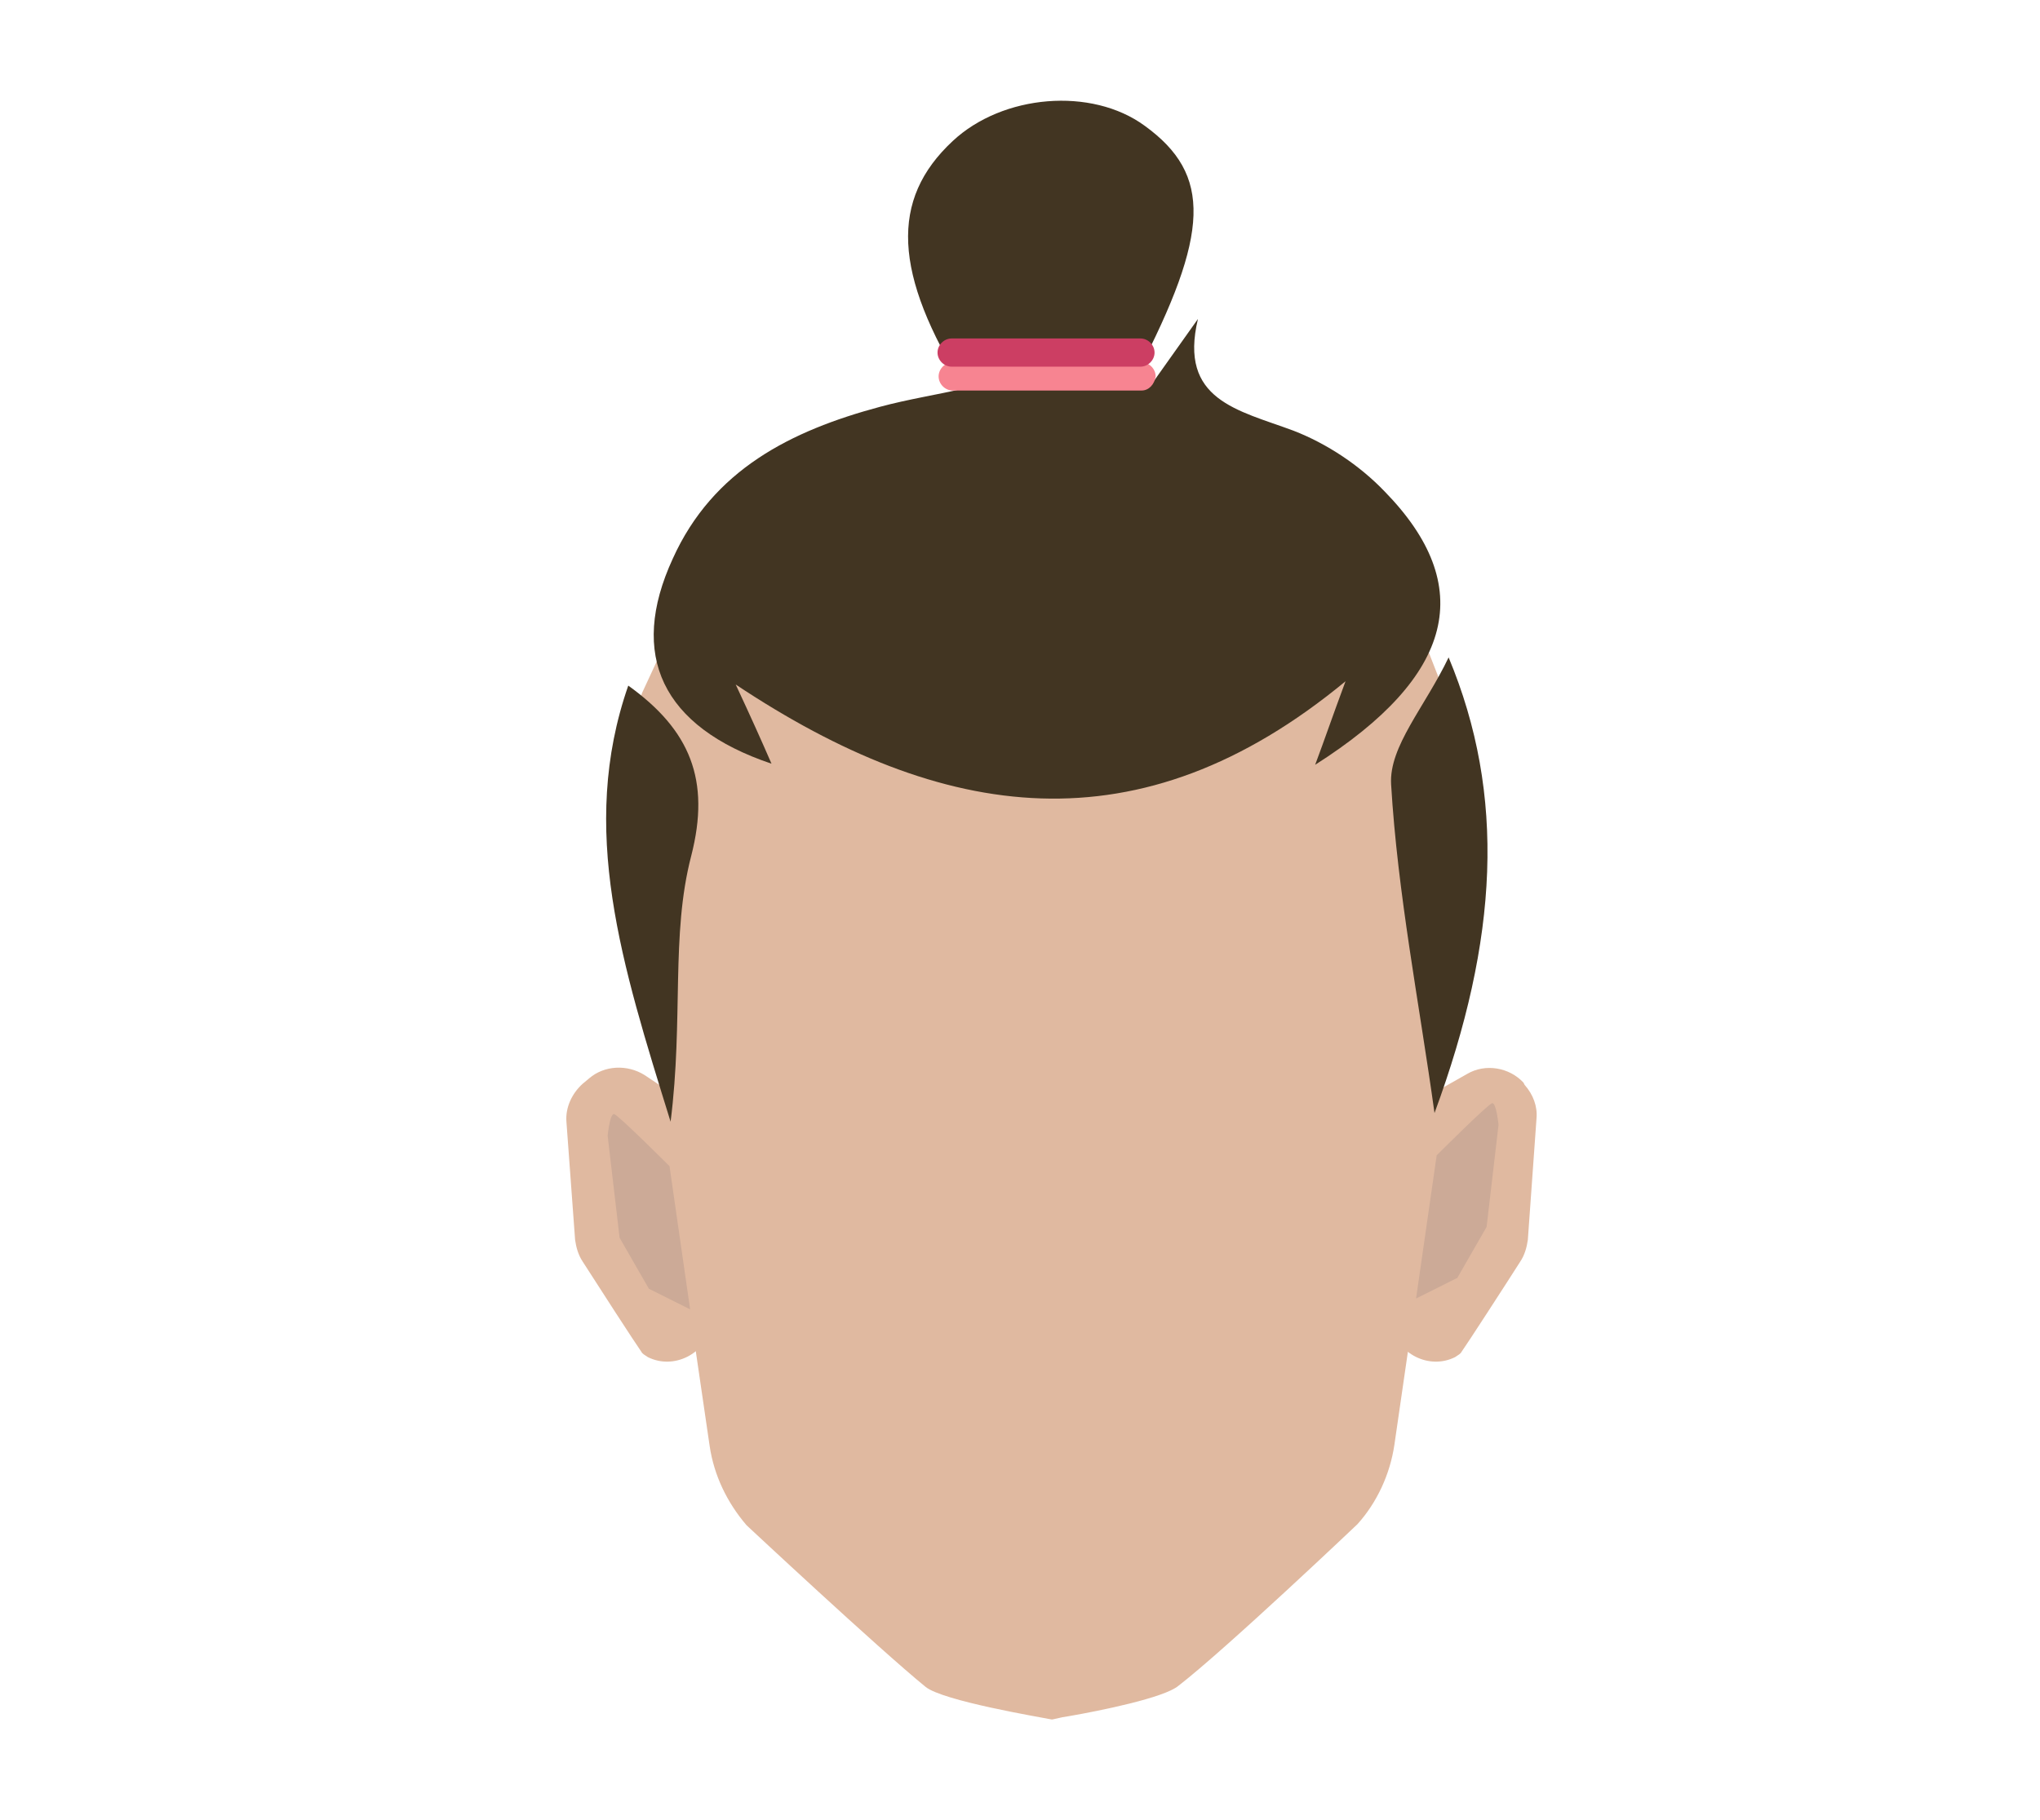 <?xml version="1.0" encoding="utf-8"?>
<!-- Generator: Adobe Illustrator 26.0.3, SVG Export Plug-In . SVG Version: 6.00 Build 0)  -->
<svg version="1.1" id="Layer_1" xmlns="http://www.w3.org/2000/svg" xmlns:xlink="http://www.w3.org/1999/xlink" x="0px" y="0px"
	 viewBox="0 0 188 167.8" style="enable-background:new 0 0 188 167.8;" xml:space="preserve">
<style type="text/css">
	.st0{fill:#E0B9A0;}
	.st1{fill:#CCAA97;}
	.st2{fill:#423522;}
	.st3{fill:#F78491;}
	.st4{fill:#CC3E63;}
</style>
<path class="st0" d="M61.8,100.7l-2.4-1.6c-1.6-1-3.7-0.9-5.1,0.3l-0.6,0.5c-1,0.9-1.6,2.2-1.5,3.5l0.8,10.9c0.1,0.7,0.3,1.4,0.7,2
	c1.4,2.2,4.9,7.6,5.4,8.3c0.1,0.2,0.3,0.3,0.6,0.5c2.4,1.2,5.3-0.3,5.9-2.9l2.2-9.2c0.2-1,0.1-2-0.4-2.9l-4.1-7.9
	C62.9,101.7,62.4,101.1,61.8,100.7z"/>
<path class="st0" d="M132.2,100.7l3-1.7c1.7-1,3.9-0.6,5.2,0.8l0.1,0.2c0.8,0.9,1.2,2,1.1,3.1l-0.8,11.2c-0.1,0.7-0.3,1.4-0.7,2
	c-1.4,2.2-4.9,7.6-5.4,8.3c-0.1,0.2-0.3,0.3-0.6,0.5c-2.4,1.2-5.3-0.3-5.9-2.9L126,113c-0.2-1-0.1-2,0.4-2.9l4-7.7
	C130.9,101.7,131.5,101.1,132.2,100.7z"/>
<path class="st0" d="M134.3,79.5c-1.4-6.8-5-12.9-10.4-17.2l-4.2-3.5c-4.8-3.9-10.8-6.3-17-6.7l-5.6-0.3H97l-5.6,0.3
	c-6.2,0.4-12.2,2.7-17,6.7l-4.3,3.5c-5.3,4.4-9,10.4-10.4,17.2c-0.5,2.5-0.9,4.5-0.9,4.6c0,0.5,2.7,14.8,2.7,14.8v8l0.2,1.1
	l3.7,25.3c0.4,2.7,1.6,5.2,3.4,7.3c0,0,12.2,11.4,16.5,14.9c1.6,1.3,10.6,2.8,11.6,3l0,0H97l0.9-0.2l0.6-0.1
	c2.9-0.5,8.8-1.7,10.1-2.8c4.4-3.4,16.5-14.9,16.5-14.9c1.8-2,3-4.6,3.4-7.3l3.7-25.5l0.1-0.9v-8c0,0,2.7-14.3,2.7-14.8
	C135.2,83.9,134.8,81.9,134.3,79.5z"/>
<path class="st1" d="M130.5,119.7l1.9-13.2c0,0,4.7-4.7,5.1-4.8s0.6,2,0.6,2l-1.1,9.4l-2.7,4.7L130.5,119.7z"/>
<path class="st1" d="M63.6,120.7l-1.9-13.2c0,0-4.7-4.7-5.1-4.8s-0.6,2-0.6,2l1.1,9.4l2.7,4.7L63.6,120.7z"/>
<path class="st0" d="M62.4,74.6c1.2,2.7,4.6,3.5,6.9,1.7c4.6-3.8,13-8.8,25-9.1c14.1-0.4,24.1,3.5,29.8,7.6c2.4,1.8,5.9,0.7,6.9-2.1
	l2.1-5.8c0.4-1,0.4-2.1,0-3.1l-1.6-4.1c-0.6-1.6-2-2.7-3.7-2.9l-33-3.6c-0.4,0-0.8,0-1.2,0l-29.7,5.1c-1.4,0.2-2.7,1.2-3.3,2.5
	l-1.3,2.8c-0.6,1.2-0.6,2.6,0,3.8L62.4,74.6z"/>
<path class="st2" d="M106,35.6c1.5-2.1,2.9-4.1,4.4-6.2c-1.8,7.5,3.7,8.4,8.8,10.3c3.1,1.2,6.1,3.2,8.4,5.6c8.5,8.7,6.5,17-6.4,25.2
	c0.9-2.4,1.5-4.2,2.8-7.7c-19,15.7-37.1,13-56.2,0.3c1.4,3,2.3,5,3.3,7.3C61,67,57.9,60.4,62,51.5c3.7-8.2,10.9-11.8,19.1-14
	c2.6-0.7,5.2-1.1,7.8-1.7C82.3,25.2,82,18.4,87.8,13c4.6-4.3,12.8-5,17.7-1.4c6.2,4.5,6,9.9-0.7,22.8
	C105.1,34.9,105.6,35.2,106,35.6z"/>
<path class="st2" d="M132.2,102.6c-1.4-10.1-3.4-20.2-4-30.3c-0.2-3.5,3.1-7.1,5.3-11.7C138.8,73.3,138.1,86.6,132.2,102.6z"/>
<path class="st2" d="M57.9,63.2c5.7,4.1,7.6,8.7,5.8,15.7c-1.9,7.3-0.7,15-1.9,24.5C57.3,88.9,53.3,76.4,57.9,63.2z"/>
<path class="st3" d="M105.2,36H87.8c-0.7,0-1.3-0.6-1.3-1.3l0,0c0-0.7,0.6-1.3,1.3-1.3h17.4c0.7,0,1.3,0.6,1.3,1.3l0,0
	C106.4,35.4,105.9,36,105.2,36z"/>
<path class="st4" d="M105.1,33.8H87.7c-0.7,0-1.3-0.6-1.3-1.3l0,0c0-0.7,0.6-1.3,1.3-1.3h17.4c0.7,0,1.3,0.6,1.3,1.3l0,0
	C106.4,33.2,105.8,33.8,105.1,33.8z"/>
</svg>
